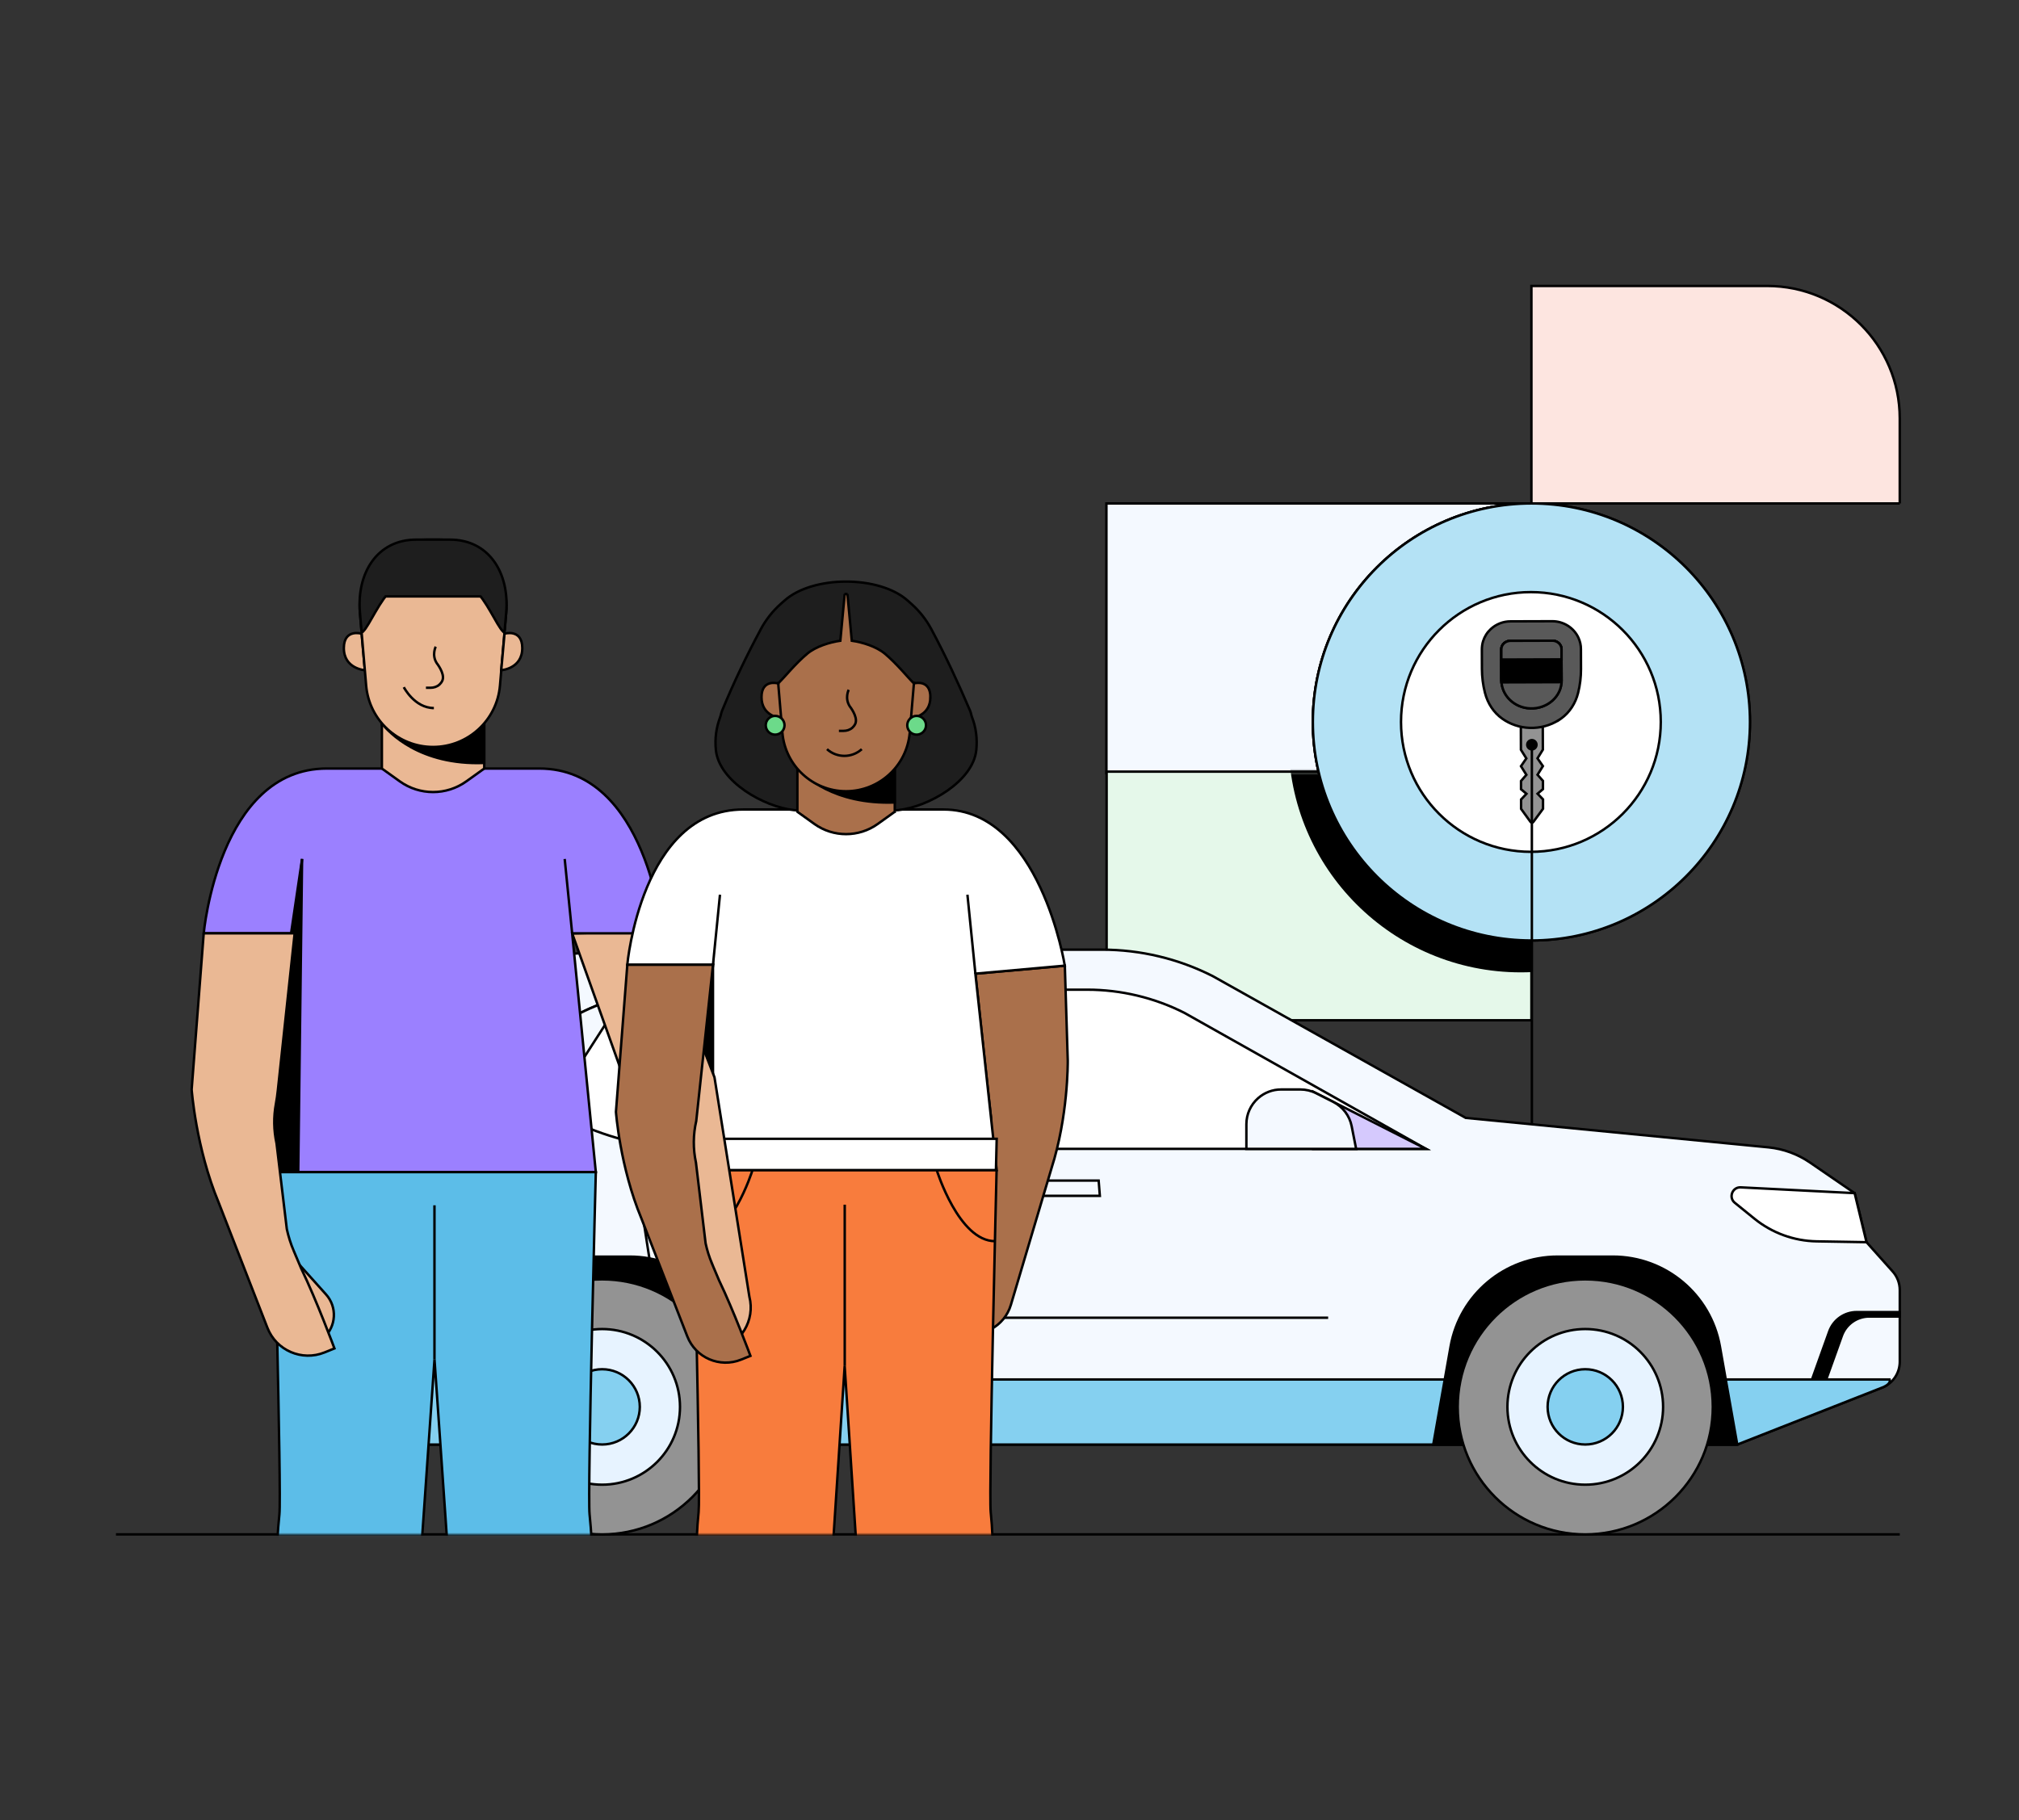 <?xml version="1.0" encoding="UTF-8"?> <svg xmlns="http://www.w3.org/2000/svg" width="621" height="560" viewBox="0 0 621 560" fill="none"><rect x="0" y="0" width="621" height="560" fill="#333333" stroke="none"/><g clip-path="url(#clip0_1010_9475)"><g clip-path="url(#clip1_1010_9475)"><path d="M471.03 154.88H340.31V237.81H471.03V154.88Z" fill="#F4F9FF" stroke="black" stroke-width="0.75" stroke-miterlimit="10"></path><path d="M584.33 154.88H471.03V87.97L543.59 87.97C566.07 87.97 584.32 106.22 584.32 128.7V154.88H584.33Z" fill="#FDE5E0" stroke="black" stroke-width="0.75" stroke-miterlimit="10"></path><path d="M471.03 237.38H340.37V313.87H471.03V237.38Z" fill="#E5F8EA" stroke="black" stroke-width="0.75" stroke-miterlimit="10"></path><path d="M416.86 237.38V276.7C430.76 290.49 449.9 299.02 471.03 299.02V237.38H416.86Z" fill="black"></path><mask id="mask0_1010_9475" style="mask-type:alpha" maskUnits="userSpaceOnUse" x="382" y="237" width="90" height="73"><path d="M471.04 237.38H382.17V309.2H471.04V237.38Z" fill="black"></path></mask><g mask="url(#mask0_1010_9475)"><path d="M467.76 299.13C507.21 299.13 539.19 267.15 539.19 227.7C539.19 188.25 507.21 156.27 467.76 156.27C428.31 156.27 396.33 188.25 396.33 227.7C396.33 267.15 428.31 299.13 467.76 299.13Z" fill="black"></path></g><path d="M471.03 154.88C433.91 154.88 403.81 184.97 403.81 222.1C403.81 259.23 433.9 289.32 471.03 289.32" fill="#F19B58"></path><path d="M471.03 154.88C433.91 154.88 403.81 184.97 403.81 222.1C403.81 259.23 433.9 289.32 471.03 289.32" stroke="black" stroke-width="0.75" stroke-miterlimit="10"></path><path d="M471.03 289.32C508.155 289.32 538.25 259.225 538.25 222.1C538.25 184.975 508.155 154.88 471.03 154.88C433.905 154.88 403.81 184.975 403.81 222.1C403.81 259.225 433.905 289.32 471.03 289.32Z" fill="#FF8B74" stroke="black" stroke-width="0.75" stroke-miterlimit="10"></path><path d="M471.03 289.32C508.155 289.32 538.25 259.225 538.25 222.1C538.25 184.975 508.155 154.88 471.03 154.88C433.905 154.88 403.81 184.975 403.81 222.1C403.81 259.225 433.905 289.32 471.03 289.32Z" fill="#B4E2F5" stroke="black" stroke-width="0.75" stroke-miterlimit="10"></path><path d="M470.87 262.05C492.934 262.05 510.82 244.164 510.82 222.1C510.82 200.036 492.934 182.15 470.87 182.15C448.806 182.15 430.92 200.036 430.92 222.1C430.92 244.164 448.806 262.05 470.87 262.05Z" fill="white" stroke="black" stroke-width="0.75" stroke-miterlimit="10"></path><path d="M474.5 216.45L469.81 215.95L469.87 217.41L467.76 216.47L467.8 230.65L469.47 233.31L467.82 235.71L469.48 238.36L467.83 240.26V242.79L469.5 244.19L467.85 245.95V248.83L470.78 252.88C470.98 253.16 471.4 253.16 471.6 252.88L474.6 248.8V245.92L472.93 244.17L474.58 242.76V240.23L472.91 238.34L474.56 235.68L472.9 233.29L474.55 230.62L474.51 216.44L474.5 216.45Z" fill="#939393" stroke="black" stroke-width="0.75" stroke-miterlimit="10"></path><path d="M479.49 221.5C476.83 223.19 473.74 224.02 470.54 223.92C467.37 223.82 464.44 222.78 462.05 221.08C459.4 219.2 457.58 216.36 456.77 213.22C456.75 213.16 456.74 213.1 456.72 213.03C456.12 210.67 455.82 208.24 455.81 205.8L455.79 199.94C455.79 199.03 455.89 198.11 456.17 197.24C456.63 195.79 457.43 194.53 458.54 193.51C458.92 193.15 459.35 192.83 459.8 192.54C460.28 192.24 460.79 191.98 461.32 191.77C462.36 191.36 463.46 191.15 464.59 191.15L477.41 191.11C480.88 191.1 484.05 193.08 485.48 196.17C486 197.29 486.26 198.47 486.26 199.69L486.28 205.83C486.28 208.3 485.99 210.76 485.39 213.15C485.39 213.17 485.39 213.18 485.38 213.2C484.59 216.34 482.79 219.18 480.15 221.06C479.93 221.21 479.71 221.36 479.49 221.51V221.5Z" fill="#595959" stroke="black" stroke-width="0.75" stroke-miterlimit="10"></path><path d="M461.77 199.76L461.8 209.25C461.81 213.86 465.71 217.78 470.72 217.93C475.98 218.1 480.32 214.2 480.3 209.4L480.27 199.7C480.27 198.26 478.99 197.09 477.42 197.1L464.6 197.14C463.03 197.14 461.76 198.32 461.77 199.76Z" fill="#B6B6B6" stroke="black" stroke-width="0.75" stroke-miterlimit="10"></path><path d="M477.43 197.1L464.61 197.14C463.04 197.14 461.77 198.32 461.78 199.76V202.96L480.29 202.9V199.7C480.28 198.26 479 197.09 477.43 197.1Z" fill="#B6B6B6" stroke="black" stroke-width="0.75" stroke-miterlimit="10"></path><path d="M461.78 202.96L461.8 209.25C461.8 209.48 461.81 209.7 461.83 209.92L480.29 209.86C480.29 209.71 480.3 209.55 480.3 209.4L480.28 202.9L461.78 202.96Z" fill="#B6B6B6" stroke="black" stroke-width="0.75" stroke-miterlimit="10"></path><path d="M461.77 199.76L461.8 209.25C461.81 213.86 465.71 217.78 470.72 217.93C475.98 218.1 480.32 214.2 480.3 209.4L480.27 199.7C480.27 198.26 478.99 197.09 477.42 197.1L464.6 197.14C463.03 197.14 461.76 198.32 461.77 199.76Z" fill="#595959" stroke="black" stroke-width="0.75" stroke-miterlimit="10"></path><path d="M477.43 197.1L464.61 197.14C463.04 197.14 461.77 198.32 461.78 199.76V202.96L480.29 202.9V199.7C480.28 198.26 479 197.09 477.43 197.1Z" fill="#595959" stroke="black" stroke-width="0.75" stroke-miterlimit="10"></path><path d="M461.78 202.96L461.8 209.25C461.8 209.48 461.81 209.7 461.83 209.92L480.29 209.86C480.29 209.71 480.3 209.55 480.3 209.4L480.28 202.9L461.78 202.96Z" fill="black" stroke="black" stroke-width="0.75" stroke-miterlimit="10"></path><path d="M35.67 472.03H584.33" stroke="black" stroke-width="0.75" stroke-miterlimit="10"></path><path d="M471.17 230.53C471.954 230.53 472.59 229.894 472.59 229.11C472.59 228.326 471.954 227.69 471.17 227.69C470.386 227.69 469.75 228.326 469.75 229.11C469.75 229.894 470.386 230.53 471.17 230.53Z" fill="black" stroke="black" stroke-width="0.75" stroke-miterlimit="10"></path><path d="M471.17 385.86V229.11" stroke="black" stroke-width="0.75" stroke-miterlimit="10"></path><path d="M443.78 366.88H380.93V429.73C380.93 395.02 409.07 366.88 443.78 366.88Z" fill="black" stroke="black" stroke-width="0.75" stroke-miterlimit="10"></path><path d="M138.46 304.66L129.25 302.7C134.38 308.69 133.81 321.84 127.96 327.13L101.28 352.33L152.71 318.74L155.07 310.13L138.45 304.65L138.46 304.66Z" fill="black" stroke="black" stroke-width="0.75" stroke-linejoin="bevel"></path><path d="M100.14 393.58V352.34L144.18 312.35C138.39 308.8 129.25 302.71 129.25 302.71L169.47 294.42C172.39 293.82 175.34 293.42 178.32 293.24L186.81 292.72C189.84 292.35 192.91 292.15 195.99 292.15H338.97C350.8 292.15 362.47 294.94 373.02 300.29L450.82 343.9L543.99 352.97C548.57 353.44 552.96 355.05 556.76 357.66L570.45 367.06L574.1 382.14L582.15 391.15C583.55 392.72 584.33 394.75 584.33 396.85V418.92C584.33 422.25 582.4 425.28 579.37 426.69L534.34 444.4H117.93L92.14 430.17V405.27L100.14 393.59V393.58Z" fill="#F4F9FF" stroke="black" stroke-width="0.75" stroke-miterlimit="10"></path><path d="M574.96 405C571.17 405 567.79 407.38 566.51 410.95L560.49 427.76H556.13L562.64 409.59C563.92 406.02 567.3 403.64 571.09 403.64H584.33V405.01H574.96V405Z" fill="black" stroke="black" stroke-width="0.75" stroke-miterlimit="10"></path><path d="M109.32 403.63L117.46 411.77H161.27L160.13 424.38H581.21C581.56 425.34 580.55 426.13 579.38 426.68L534.35 444.39H117.93L108.29 439.07L92.14 430.16V405.26L93.04 403.95L93.26 403.63H109.33H109.32Z" fill="#85D0F0" stroke="black" stroke-width="0.75" stroke-miterlimit="10"></path><path d="M152.72 334.77L166.45 319.43C178.35 309.75 193.23 304.46 208.58 304.46H334.41C344.76 304.46 355.1 306.93 364.33 311.61L438.6 353.43H213.66C201.77 353.43 190 350.98 179.09 346.24L152.71 334.77H152.72Z" fill="white" stroke="black" stroke-width="0.75" stroke-miterlimit="10"></path><path d="M403.89 353.44V335.84L438.59 353.44H403.89Z" fill="#D5C9FD" stroke="black" stroke-width="0.75" stroke-miterlimit="10"></path><path d="M296.94 353.44H275.62L269.91 304.47H288.07L296.94 353.44Z" fill="#F4F9FF" stroke="black" stroke-width="0.75" stroke-miterlimit="10"></path><path d="M570.45 367.05L535.41 365.27C532.83 365.14 531.58 368.39 533.59 370.02L539.65 374.93C545.06 379.31 551.79 381.76 558.75 381.88L574.1 382.14L570.45 367.06V367.05Z" fill="white" stroke="black" stroke-width="0.75" stroke-miterlimit="10"></path><path d="M123 372.35H100.14V352.34H134.78L123 372.35Z" fill="#FFC5AA" stroke="black" stroke-width="0.75" stroke-miterlimit="10"></path><path d="M417.12 353.44L415.74 346.45C415.11 343.23 413.02 340.48 410.09 338.99L404.8 336.31C403.3 335.55 401.65 335.16 399.97 335.16H394.03C391.42 335.16 388.9 336.12 386.95 337.85C384.67 339.88 383.36 342.78 383.36 345.83V353.44H417.11H417.12Z" fill="#F4F9FF" stroke="black" stroke-width="0.75" stroke-miterlimit="10"></path><path d="M312.71 363.18H337.92L338.29 367.88H313.08L312.71 363.18Z" fill="#F4F9FF" stroke="black" stroke-width="0.75" stroke-miterlimit="10"></path><path d="M208.67 363.18H233.88L234.25 367.88H209.04L208.67 363.18Z" fill="#F4F9FF" stroke="black" stroke-width="0.75" stroke-miterlimit="10"></path><path d="M201.6 399.11L194.16 351.21" stroke="black" stroke-width="0.75" stroke-miterlimit="10"></path><path d="M169.02 341.87L152.71 334.78L166.44 319.44C173.85 313.41 182.47 309.07 191.63 306.67L169.02 341.87Z" fill="#F4F9FF"></path><path d="M169.02 341.87L152.71 334.78L166.44 319.44C173.85 313.41 182.47 309.07 191.63 306.67L169.02 341.87" stroke="black" stroke-width="0.75" stroke-miterlimit="10"></path><path d="M440.84 444.39L446.18 414.2C449.01 398.23 462.89 386.58 479.11 386.58H496.07C512.29 386.58 526.18 398.22 529 414.2L534.34 444.39H440.84Z" fill="black" stroke="black" stroke-width="0.75" stroke-miterlimit="10"></path><path d="M138.46 444.39L143.8 414.2C146.63 398.23 160.51 386.58 176.73 386.58H193.69C209.91 386.58 223.8 398.22 226.62 414.2L231.96 444.39H138.46Z" fill="black" stroke="black" stroke-width="0.75" stroke-miterlimit="10"></path><path d="M223.66 405.38H408.51" stroke="black" stroke-width="0.75" stroke-miterlimit="10"></path><path d="M487.59 472.03C509.256 472.03 526.82 454.466 526.82 432.8C526.82 411.134 509.256 393.57 487.59 393.57C465.924 393.57 448.36 411.134 448.36 432.8C448.36 454.466 465.924 472.03 487.59 472.03Z" fill="#939393" stroke="black" stroke-width="0.75" stroke-miterlimit="10"></path><path d="M487.59 456.74C500.812 456.74 511.53 446.022 511.53 432.8C511.53 419.578 500.812 408.86 487.59 408.86C474.368 408.86 463.65 419.578 463.65 432.8C463.65 446.022 474.368 456.74 487.59 456.74Z" fill="#E7F3FF" stroke="black" stroke-width="0.75" stroke-miterlimit="10"></path><path d="M487.59 444.38C493.985 444.38 499.17 439.195 499.17 432.8C499.17 426.405 493.985 421.22 487.59 421.22C481.195 421.22 476.01 426.405 476.01 432.8C476.01 439.195 481.195 444.38 487.59 444.38Z" fill="#85D0F0" stroke="black" stroke-width="0.75" stroke-miterlimit="10"></path><path d="M185.21 472.03C206.876 472.03 224.44 454.466 224.44 432.8C224.44 411.134 206.876 393.57 185.21 393.57C163.544 393.57 145.98 411.134 145.98 432.8C145.98 454.466 163.544 472.03 185.21 472.03Z" fill="#939393" stroke="black" stroke-width="0.75" stroke-miterlimit="10"></path><path d="M185.21 456.74C198.432 456.74 209.15 446.022 209.15 432.8C209.15 419.578 198.432 408.86 185.21 408.86C171.988 408.86 161.27 419.578 161.27 432.8C161.27 446.022 171.988 456.74 185.21 456.74Z" fill="#E7F3FF" stroke="black" stroke-width="0.75" stroke-miterlimit="10"></path><path d="M185.21 444.38C191.605 444.38 196.79 439.195 196.79 432.8C196.79 426.405 191.605 421.22 185.21 421.22C178.815 421.22 173.63 426.405 173.63 432.8C173.63 439.195 178.815 444.38 185.21 444.38Z" fill="#85D0F0" stroke="black" stroke-width="0.75" stroke-miterlimit="10"></path><mask id="mask1_1010_9475" style="mask-type:alpha" maskUnits="userSpaceOnUse" x="-12" y="126" width="371" height="347"><path d="M358.11 126.08H-11.37V472.03H358.11V126.08Z" fill="black"></path></mask><g mask="url(#mask1_1010_9475)"><path d="M323.43 359.35C328.51 343.5 328.42 327.07 328.42 326.32L327.52 297.08L300.01 299.54C300.01 299.54 304.36 340.33 304.81 343.79L304.52 368.65C304.24 370.82 302.2 377.81 301.52 379.89L299.81 385.15C296.2 394.59 292.21 408.94 292.21 408.94L295.16 409.85C301.86 411.91 308.96 408.1 310.94 401.37L323.43 359.36V359.35Z" fill="#AA704B" stroke="black" stroke-width="0.75" stroke-miterlimit="10"></path><path d="M221.35 393.31L218.85 415.73C213.66 415.15 209.92 410.47 210.5 405.28L211.95 392.26" fill="#EAB894"></path><path d="M221.35 393.31L218.85 415.73C213.66 415.15 209.92 410.47 210.5 405.28L211.95 392.26" stroke="black" stroke-width="0.75" stroke-miterlimit="10"></path><path d="M206.32 286.44L175.98 287.13L195.5 341.77L208.64 381.91C209.56 384.05 210.28 386.28 210.79 388.56L212.08 394.33C213.9 404.97 218.05 420.32 218.05 420.32L221.26 419.55C228.54 417.8 232.99 410.43 231.14 403.17L219.76 331.42L206.31 286.44H206.32Z" fill="#EAB894" stroke="black" stroke-width="0.75" stroke-miterlimit="10"></path><path d="M105.76 199.31C105.72 205.75 112.23 206.18 112.23 206.18L111.22 194.94C111.22 194.94 105.8 193.33 105.76 199.31Z" fill="#EAB894" stroke="black" stroke-width="0.75" stroke-miterlimit="10"></path><path d="M203.74 287.13C203.74 287.13 199.13 236.43 165.9 236.43H148.95C148.95 236.43 148.95 236.43 148.94 236.43H117.46H100.5C67.26 236.43 62.66 287.13 62.66 287.13H90.65L78.68 360.57H183.26L175.98 287.13H203.75H203.74Z" fill="#9B80FF" stroke="black" stroke-width="0.75" stroke-miterlimit="10"></path><path d="M90.62 287.13L92.91 264.25" stroke="black" stroke-width="0.75" stroke-miterlimit="10"></path><path d="M175.98 287.13L173.69 264.25" stroke="black" stroke-width="0.75" stroke-miterlimit="10"></path><path d="M78.68 360.58L92.91 264.25L91.73 360.58H78.68Z" fill="black" stroke="black" stroke-width="0.75" stroke-miterlimit="10"></path><path d="M183.25 360.58H84.02C84.02 360.58 86.61 459.42 85.94 465.86C81.61 507.37 91.98 588.43 91.98 588.43H121.81L133.64 418.18L145.47 588.43H175.3C175.3 588.43 185.67 507.36 181.34 465.86C180.67 459.43 183.26 360.58 183.26 360.58H183.25Z" fill="#5CBDE8" stroke="black" stroke-width="0.75" stroke-miterlimit="10"></path><path d="M133.63 418.18V370.79" stroke="black" stroke-width="0.75" stroke-miterlimit="10"></path><path d="M148.94 236.43V219.06H117.46V236.43L122.96 240.37C129.08 244.76 137.32 244.76 143.44 240.37L148.94 236.43Z" fill="#EAB894" stroke="black" stroke-width="0.75" stroke-miterlimit="10"></path><path d="M117.46 222.56C119.59 225.25 129.05 235.48 148.94 234.71V219.07H134.74L117.45 221.85V222.57L117.46 222.56Z" fill="black" stroke="black" stroke-width="0.75" stroke-miterlimit="10"></path><path d="M133.2 229.79C122.47 229.79 113.53 221.58 112.62 210.89L110.7 188.42C109.67 176.36 119.18 166.01 131.28 166.01H135.12C147.22 166.01 156.73 176.37 155.7 188.42L153.78 210.89C152.87 221.58 143.93 229.79 133.2 229.79Z" fill="#EAB894" stroke="black" stroke-width="0.75" stroke-miterlimit="10"></path><path d="M160.64 199.31C160.68 205.75 154.17 206.18 154.17 206.18L155.18 194.94C155.18 194.94 160.6 193.33 160.64 199.31Z" fill="#EAB894" stroke="black" stroke-width="0.75" stroke-miterlimit="10"></path><path d="M138.39 166.01H128.02C115.92 166.01 109.68 176.37 110.71 188.42L111.18 193.95L111.66 194.31C113.72 192.26 116.83 184.47 120.64 181.27C127.66 175.38 138.74 175.38 145.76 181.27C149.58 184.47 152.68 192.26 154.74 194.31L155.23 193.88L155.7 188.42C156.73 176.36 150.49 166.01 138.39 166.01Z" fill="#1E1E1E" stroke="black" stroke-width="0.75" stroke-miterlimit="10"></path><path d="M124.2 211.4C124.2 211.4 127.5 217.82 133.45 217.82H132.95" stroke="black" stroke-width="0.75" stroke-miterlimit="10"></path><path d="M148.01 174.09H118.39V183.73H148.01V174.09Z" fill="#1E1E1E"></path><path d="M84.49 394.78L99.55 411.57C103.44 408.08 103.77 402.1 100.28 398.21L91.54 388.46" fill="#EAB894"></path><path d="M84.49 394.78L99.55 411.57C103.44 408.08 103.77 402.1 100.28 398.21L91.54 388.46" stroke="black" stroke-width="0.75" stroke-miterlimit="10"></path><path d="M131.01 211.58H132.43C133.42 211.58 134.42 211.27 135.16 210.6C135.94 209.89 136.13 209.18 136.13 209.18C136.82 207.12 134.34 204.02 134.34 204.02C132.72 201.52 134.02 198.94 134.02 198.94" stroke="black" stroke-width="0.75" stroke-miterlimit="10"></path><path d="M118.39 183.48H148.01" stroke="black" stroke-width="0.75" stroke-miterlimit="10"></path><path d="M327.51 297.07C327.51 297.07 319.89 249.04 290.21 249.03H274.24C274.24 249.03 274.24 249.03 274.23 249.03H244.57H228.59C197.28 249.03 192.94 296.79 192.94 296.79H219.31L213.07 359.96H306.56L300 299.53L327.51 297.07Z" fill="white" stroke="black" stroke-width="0.75" stroke-miterlimit="10"></path><path d="M219.3 296.79V359.96H196.08L219.3 296.79Z" fill="black" stroke="black" stroke-width="0.75" stroke-miterlimit="10"></path><path d="M219.3 296.79L221.45 275.24" stroke="black" stroke-width="0.75" stroke-miterlimit="10"></path><path d="M300.01 299.53L297.56 275.24" stroke="black" stroke-width="0.75" stroke-miterlimit="10"></path><path d="M306.56 359.96H213.07C213.07 359.96 215.51 459.1 214.88 465.16C210.8 504.26 224.67 590.89 224.67 590.89H248.66L259.8 420.25L270.94 590.89H294.93C294.93 590.89 308.8 504.26 304.72 465.16C304.09 459.1 306.53 359.96 306.53 359.96H306.56Z" fill="#F87C3D" stroke="black" stroke-width="0.75" stroke-miterlimit="10"></path><path d="M259.82 420.24V370.6" stroke="black" stroke-width="0.75" stroke-miterlimit="10"></path><path d="M306.33 359.96C306.47 354.01 306.56 350.34 306.56 350.34H213.07C213.07 350.34 213.16 354.01 213.3 359.96H306.32H306.33Z" fill="white" stroke="black" stroke-width="0.75" stroke-miterlimit="10"></path><path d="M231.42 360.06C231.42 360.06 224.66 381.83 213.52 381.83" stroke="black" stroke-width="0.75" stroke-miterlimit="10"></path><path d="M221.35 393.31L218.85 415.73C213.66 415.15 209.92 410.47 210.5 405.28L211.95 392.26" fill="#EAB894"></path><path d="M221.35 393.31L218.85 415.73C213.66 415.15 209.92 410.47 210.5 405.28L211.95 392.26" stroke="black" stroke-width="0.75" stroke-miterlimit="10"></path><path d="M230.49 398.9L219.76 331.42L210.2 306.55H192.96C196.93 312.15 201.08 317.63 204.83 323.39C210.29 331.8 202.31 339.74 194.51 339.41L195.5 341.77L208.64 381.91C209.56 384.05 210.28 386.28 210.79 388.56L212.08 394.33C213.9 404.97 217.4 416.05 217.4 416.05L220.61 415.28C227.89 413.53 232.34 406.16 230.49 398.9Z" fill="#EAB894" stroke="black" stroke-width="0.75" stroke-miterlimit="10"></path><path d="M219.02 388.78C218.16 386.75 217.5 384.65 217.03 382.5L214.06 357.65C213.15 353.43 213.18 349.06 214.15 344.86L219.3 296.79H192.95L189.45 342.05C189.45 342.05 190.68 358.99 197.27 374.81L211.4 411.12C213.96 417.7 221.4 420.91 227.94 418.27L230.82 417.11C230.82 417.11 225.6 403.07 221.18 393.91L219.01 388.78H219.02Z" fill="#AA704B" stroke="black" stroke-width="0.75" stroke-miterlimit="10"></path><path d="M288.15 360.06C288.15 360.06 294.91 381.83 306.05 381.83" stroke="black" stroke-width="0.75" stroke-miterlimit="10"></path><path d="M298.97 220.64C298.75 220.07 298.68 219.36 298.39 218.68C294.63 209.84 290.7 201.47 286.46 193.55C284.89 190.62 282.82 187.99 280.33 185.78L279.17 184.75C270.43 176.97 250.04 176.97 241.3 184.75L240.14 185.78C237.65 188 235.58 190.63 234.01 193.55C229.77 201.46 225.79 209.66 222.08 218.68C221.8 219.37 221.72 220.07 221.5 220.64C220.32 223.72 219.82 227.16 220.19 230.75C221.19 240.41 234.91 248.2 244.15 249.21C250.42 249.9 270.05 249.89 276.32 249.21C285.56 248.2 299.28 240.41 300.29 230.75C300.66 227.15 300.16 223.71 298.98 220.63L298.97 220.64Z" fill="#1E1E1E" stroke="black" stroke-width="0.75" stroke-miterlimit="10"></path><path d="M275.21 249.73V233.21H245.26V249.73L250.49 253.48C256.31 257.65 264.15 257.65 269.97 253.48L275.2 249.73H275.21Z" fill="#AA704B" stroke="black" stroke-width="0.75" stroke-miterlimit="10"></path><path d="M245.26 236.26C247.29 238.61 256.28 247.54 275.21 246.87V233.21H261.7L245.26 235.64V236.27V236.26Z" fill="black" stroke="black" stroke-width="0.75" stroke-miterlimit="10"></path><path d="M286.17 214.42C286.14 209.25 281.89 210.04 281.11 210.23L281.64 204.06C282.62 192.59 273.57 182.74 262.06 182.74H258.41C246.9 182.74 237.85 192.59 238.83 204.06L239.36 210.24C238.77 210.09 234.26 209.1 234.23 214.42C234.2 220.09 239.48 220.86 240.27 220.94L240.65 225.43C241.52 235.6 250.03 243.41 260.23 243.41C270.43 243.41 278.94 235.6 279.81 225.43L280.19 220.93C281.17 220.81 286.2 219.95 286.16 214.42H286.17Z" fill="#AA704B" stroke="black" stroke-width="0.75" stroke-miterlimit="10"></path><path d="M240.458 221.076L240.451 221.069C239.327 219.944 237.503 219.944 236.378 221.069L236.371 221.076C235.247 222.201 235.247 224.024 236.371 225.149L236.378 225.156C237.503 226.281 239.327 226.281 240.451 225.156L240.458 225.149C241.583 224.024 241.583 222.201 240.458 221.076Z" fill="#6CDA8A" stroke="black" stroke-width="0.75" stroke-miterlimit="10"></path><path d="M283.982 221.079L283.975 221.072C282.85 219.948 281.026 219.948 279.902 221.072L279.895 221.079C278.77 222.204 278.77 224.028 279.895 225.152L279.902 225.159C281.026 226.284 282.85 226.284 283.975 225.159L283.982 225.152C285.106 224.028 285.106 222.204 283.982 221.079Z" fill="#6CDA8A" stroke="black" stroke-width="0.75" stroke-miterlimit="10"></path><path d="M258.03 224.84H259.45C260.44 224.84 261.44 224.53 262.18 223.86C262.96 223.15 263.15 222.44 263.15 222.44C263.84 220.38 261.36 217.28 261.36 217.28C259.74 214.78 261.04 212.2 261.04 212.2" fill="#A9704B"></path><path d="M258.03 224.84H259.45C260.44 224.84 261.44 224.53 262.18 223.86C262.96 223.15 263.15 222.44 263.15 222.44C263.84 220.38 261.36 217.28 261.36 217.28C259.74 214.78 261.04 212.2 261.04 212.2" stroke="black" stroke-width="0.75" stroke-miterlimit="10"></path><path d="M254.36 230.47C257.4 233.22 262.02 233.22 265.06 230.47" stroke="black" stroke-width="0.75" stroke-miterlimit="10"></path><path d="M259.81 181.55H255.3C243.79 181.55 237.24 193.2 238.22 204.67L238.12 209.66L239.75 209.83C241.71 207.88 244.65 204.13 248.28 201.09C250.89 198.9 255.13 197.58 258.46 197.1L259.8 181.54L259.81 181.55Z" fill="#1E1E1E"></path><path d="M265.17 182.02H260.66L262 197.1C265.33 197.58 269.57 198.9 272.18 201.09C275.81 204.13 278.76 207.71 280.73 209.66H282.11L282.59 204.19C283.57 192.72 276.68 182.02 265.17 182.02Z" fill="#1E1E1E"></path><path d="M259.81 182.74L258.47 197.11C255.14 197.59 250.9 198.91 248.29 201.1C244.66 204.14 241.33 208.3 239.36 210.25L240.27 220.95" stroke="black" stroke-width="0.75" stroke-miterlimit="10"></path><path d="M260.65 182.74L261.99 197.11C265.32 197.59 269.56 198.91 272.17 201.1C275.8 204.14 279.13 208.3 281.1 210.25L280.2 220.94" stroke="black" stroke-width="0.75" stroke-miterlimit="10"></path><path d="M90.33 384.78C89.42 382.63 88.72 380.4 88.22 378.12L85.06 351.74C84.19 347.71 84.13 343.56 84.88 339.51C85.13 338.19 85.3 336.85 85.45 335.51L90.63 287.12H62.66L58.95 335.16C58.95 335.16 60.25 353.14 67.25 369.93L82.25 408.47C84.97 415.45 92.86 418.86 99.81 416.06L102.87 414.82C102.87 414.82 97.33 399.91 92.63 390.2L90.33 384.76V384.78Z" fill="#EAB894" stroke="black" stroke-width="0.75" stroke-miterlimit="10"></path></g></g></g><defs><clipPath id="clip0_1010_9475"><rect width="600" height="420" fill="white" transform="translate(10 70)"></rect></clipPath><clipPath id="clip1_1010_9475"><rect width="600" height="420" fill="white" transform="translate(10 70)"></rect></clipPath></defs></svg> 